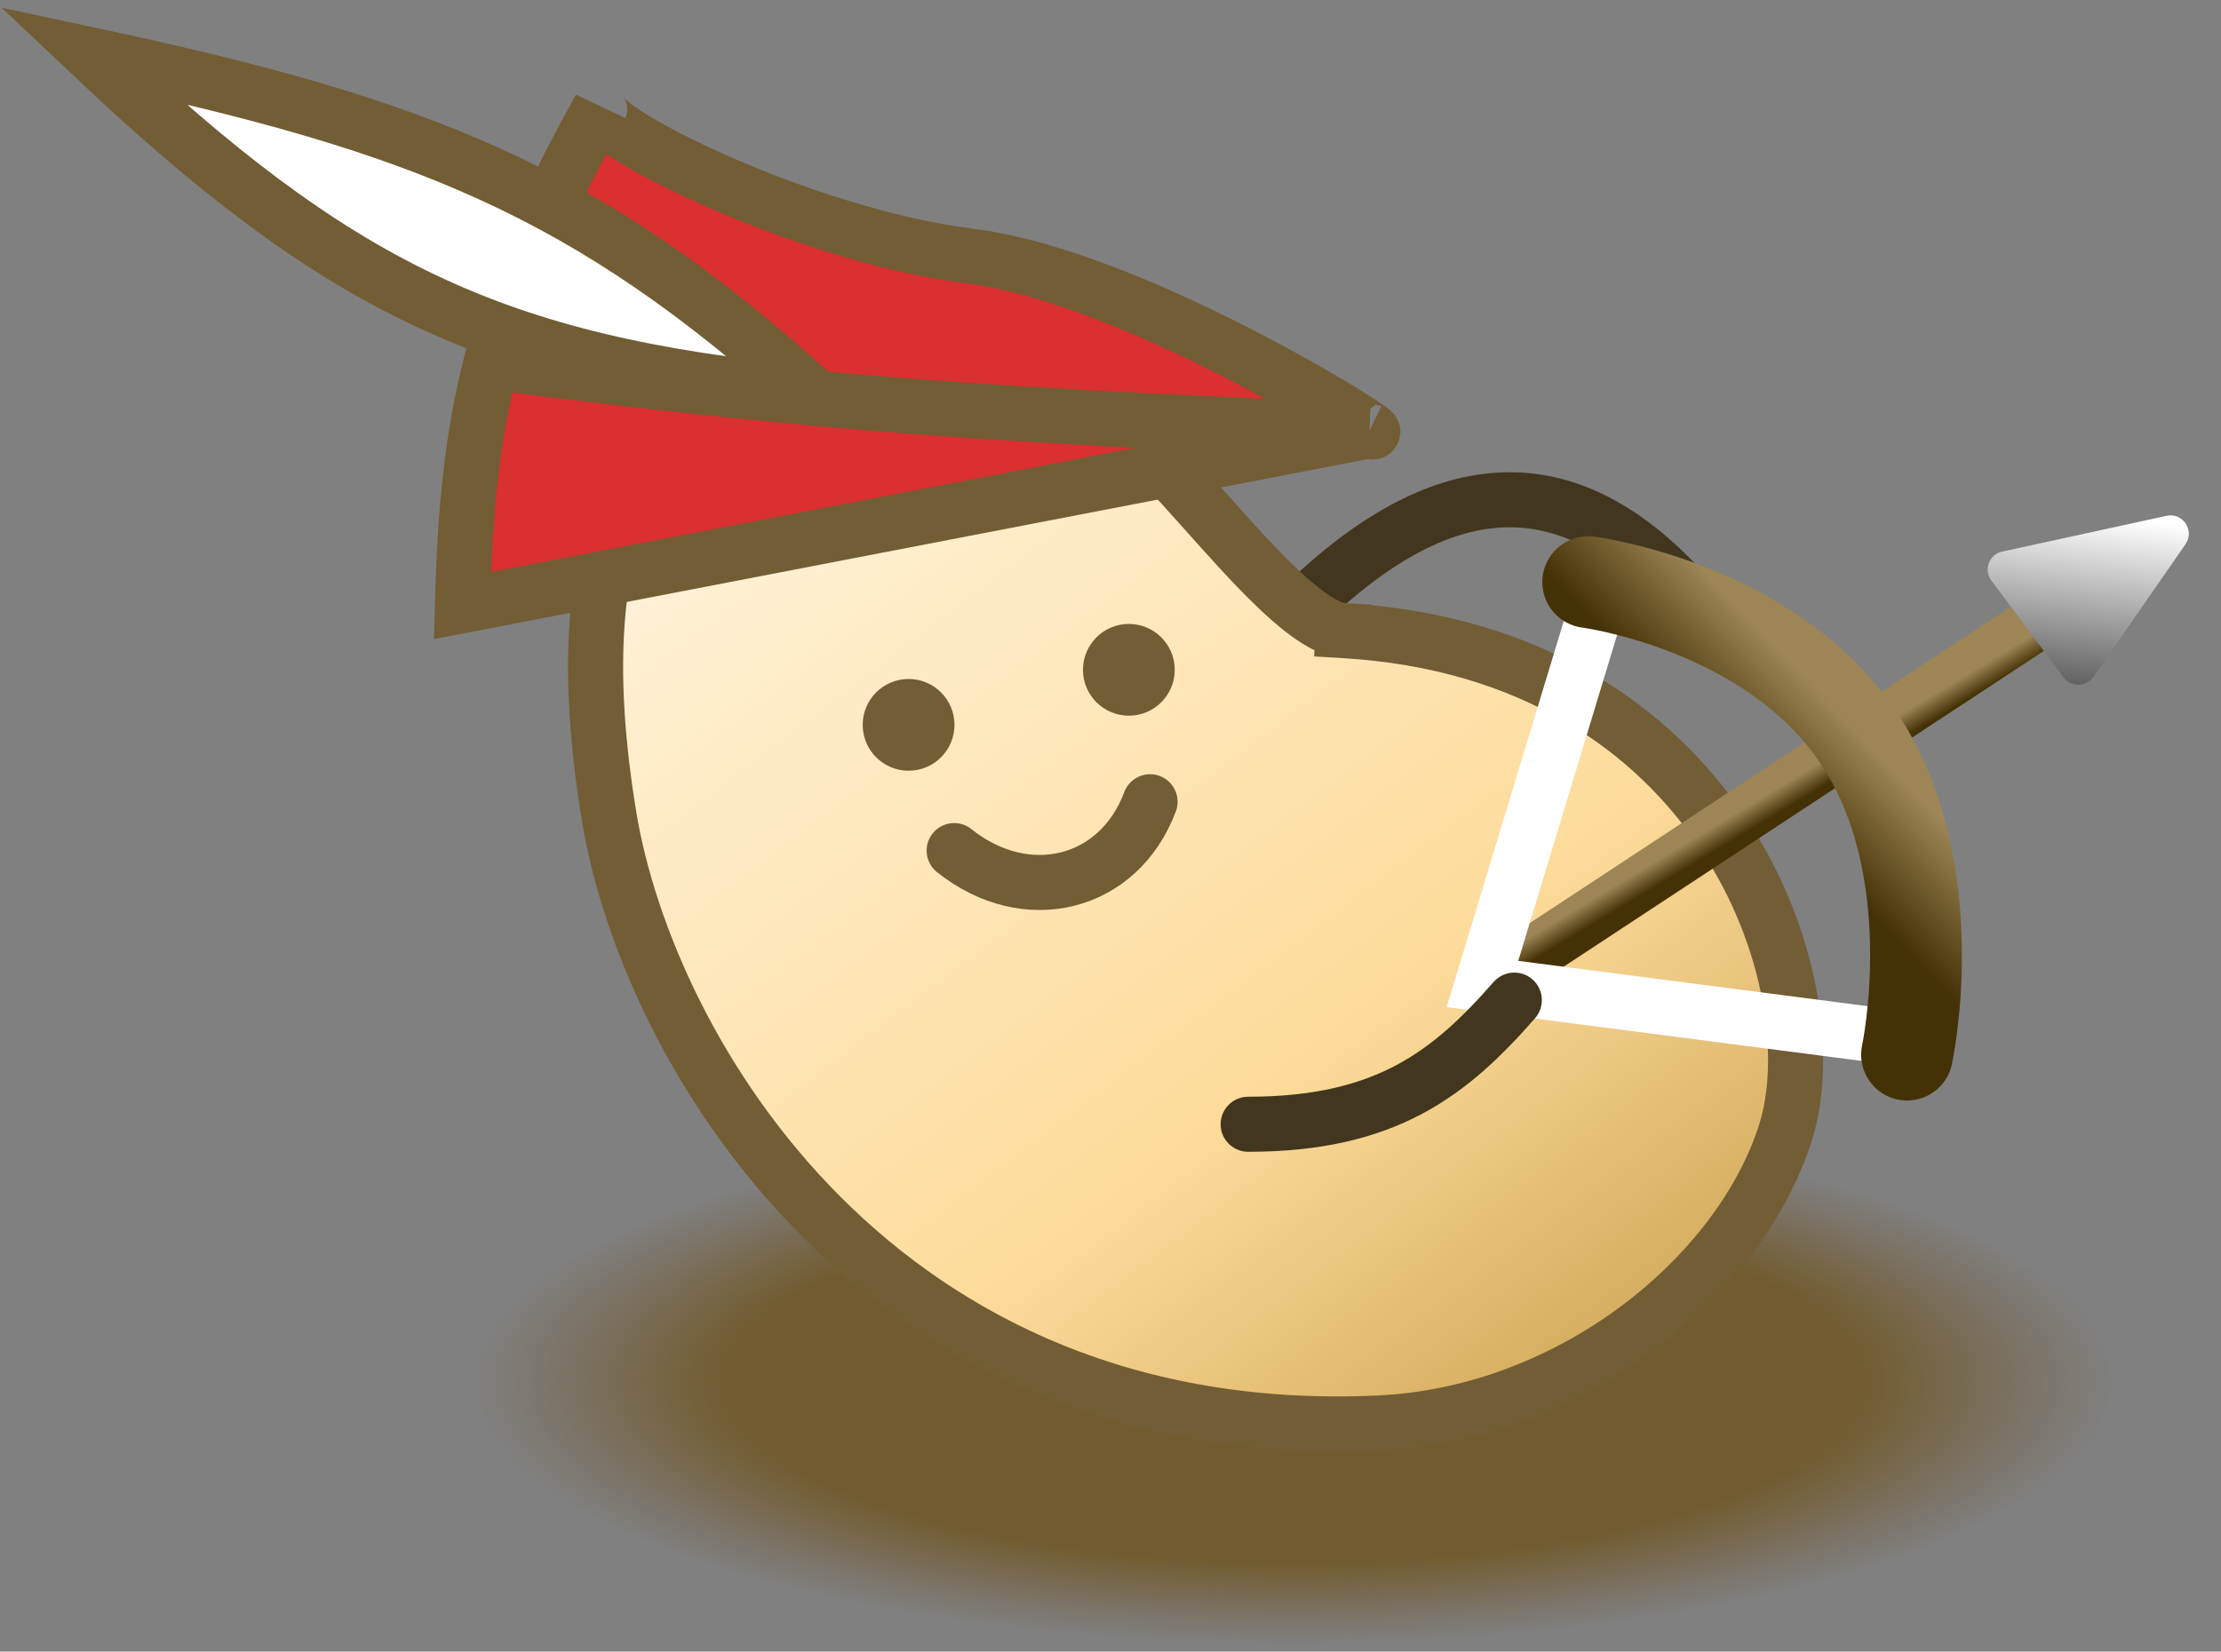 <svg width="121" height="90" viewBox="0 0 121 90" fill="none" xmlns="http://www.w3.org/2000/svg">
<rect x="0" y="0" width="121" height="90" fill="#808080" stroke="none"/>
<ellipse cx="70.5" cy="75.293" rx="44.5" ry="14.293" fill="url(#paint0_radial_320_4389)"/>
<path d="M90.403 33.023C90.969 33.629 91.918 33.662 92.523 33.097C93.129 32.531 93.162 31.582 92.597 30.977L90.403 33.023ZM71.561 34.56C74.972 31.149 78.177 29.177 81.186 28.801C84.081 28.439 87.133 29.519 90.403 33.023L92.597 30.977C88.867 26.981 84.919 25.311 80.814 25.824C76.823 26.323 73.028 28.851 69.439 32.439L71.561 34.56Z" fill="#42361E"/>
<path d="M73.174 34.365L73.089 35.857L73.174 34.365C72.809 34.344 72.264 34.153 71.505 33.638C70.763 33.135 69.943 32.41 69.046 31.514C67.972 30.441 66.917 29.259 65.82 28.031C65.021 27.136 64.2 26.217 63.334 25.297C58.686 20.36 54.486 18.097 50.628 17.549C46.764 17 43.508 18.209 40.849 19.658C38.093 21.161 35.465 23.459 33.904 27.446C32.364 31.38 31.924 36.804 33.179 44.461C35.281 57.277 47.905 78.811 75.139 77.543C85.592 77.057 94.751 69.596 97.259 61.765C98.582 57.634 97.631 51.081 93.913 45.472C90.13 39.765 83.441 34.948 73.174 34.365Z" fill="url(#paint1_linear_320_4389)" stroke="#725D35" stroke-width="3"/>
<path d="M81.978 52.995L110.94 33.942" stroke="url(#paint2_linear_320_4389)" stroke-width="3" stroke-linecap="round"/>
<path d="M87.356 31.882L80.764 53.62L104.056 56.642" stroke="white" stroke-width="3" stroke-linecap="round"/>
<path d="M86.526 31.721C86.526 31.721 96.39 32.992 101.234 40.173C106.077 47.353 103.895 57.471 103.895 57.471" stroke="url(#paint3_linear_320_4389)" stroke-width="5" stroke-linecap="round"/>
<path d="M112.427 36.914L108.487 31.636C108.052 31.053 108.365 30.215 109.075 30.06L118.033 28.109C118.92 27.915 119.585 28.91 119.067 29.656L114.05 36.886C113.66 37.447 112.836 37.462 112.427 36.914Z" fill="url(#paint4_linear_320_4389)"/>
<circle cx="49.5" cy="39.5" r="2.5" fill="#725D35"/>
<circle cx="61.5" cy="36.5" r="2.5" fill="#725D35"/>
<path d="M68 61.265C75.5 61.265 79 58.5 82.5 54.5" stroke="#42361E" stroke-width="3" stroke-linecap="round"/>
<path d="M51.982 46.352C55.914 49.494 60.955 48.238 62.655 43.691" stroke="#725D35" stroke-width="3" stroke-linecap="round"/>
<path d="M32.692 5.885C32.238 7.016 43.654 12.808 52.885 13.962C62.115 15.115 76.61 24.444 74.606 23.474L25.192 33C25.328 27.819 25.723 23.752 26.766 19.731C27.868 15.484 29.691 11.288 32.692 5.885Z" fill="#DB3030"/>
<path d="M74.606 23.474L25.192 33C25.328 27.819 25.723 23.752 26.766 19.731M74.606 23.474C76.61 24.444 62.115 15.115 52.885 13.962C43.654 12.808 32.238 7.016 32.692 5.885C29.691 11.288 27.868 15.484 26.766 19.731M74.606 23.474C55.857 22.689 45.356 22.138 26.766 19.731" stroke="#725D35" stroke-width="3"/>
<path d="M44.231 21.462C26.808 19.824 18.304 15.572 5 3C22.977 6.836 31.959 10.382 44.231 21.462Z" fill="white" stroke="#725D35" stroke-width="3"/>
<defs>
<radialGradient id="paint0_radial_320_4389" cx="0" cy="0" r="1" gradientUnits="userSpaceOnUse" gradientTransform="translate(70.5 75.293) rotate(90) scale(14.293 44.5)">
<stop offset="0.688" stop-color="#725B2F"/>
<stop offset="1" stop-color="#725D35" stop-opacity="0"/>
</radialGradient>
<linearGradient id="paint1_linear_320_4389" x1="42.978" y1="23.12" x2="82.958" y2="75.696" gradientUnits="userSpaceOnUse">
<stop stop-color="#FFF2D9"/>
<stop offset="0.672" stop-color="#FDDC9B"/>
<stop offset="1" stop-color="#D6AE60"/>
</linearGradient>
<linearGradient id="paint2_linear_320_4389" x1="105.616" y1="37.676" x2="106.239" y2="38.714" gradientUnits="userSpaceOnUse">
<stop stop-color="#9D8555"/>
<stop offset="1" stop-color="#443105"/>
</linearGradient>
<linearGradient id="paint3_linear_320_4389" x1="94.912" y1="33.305" x2="90.372" y2="37.627" gradientUnits="userSpaceOnUse">
<stop stop-color="#9D8555"/>
<stop offset="1" stop-color="#443105"/>
</linearGradient>
<linearGradient id="paint4_linear_320_4389" x1="113.824" y1="28.007" x2="112.604" y2="37.947" gradientUnits="userSpaceOnUse">
<stop stop-color="white"/>
<stop offset="1" stop-color="#565656"/>
</linearGradient>
</defs>
</svg>
